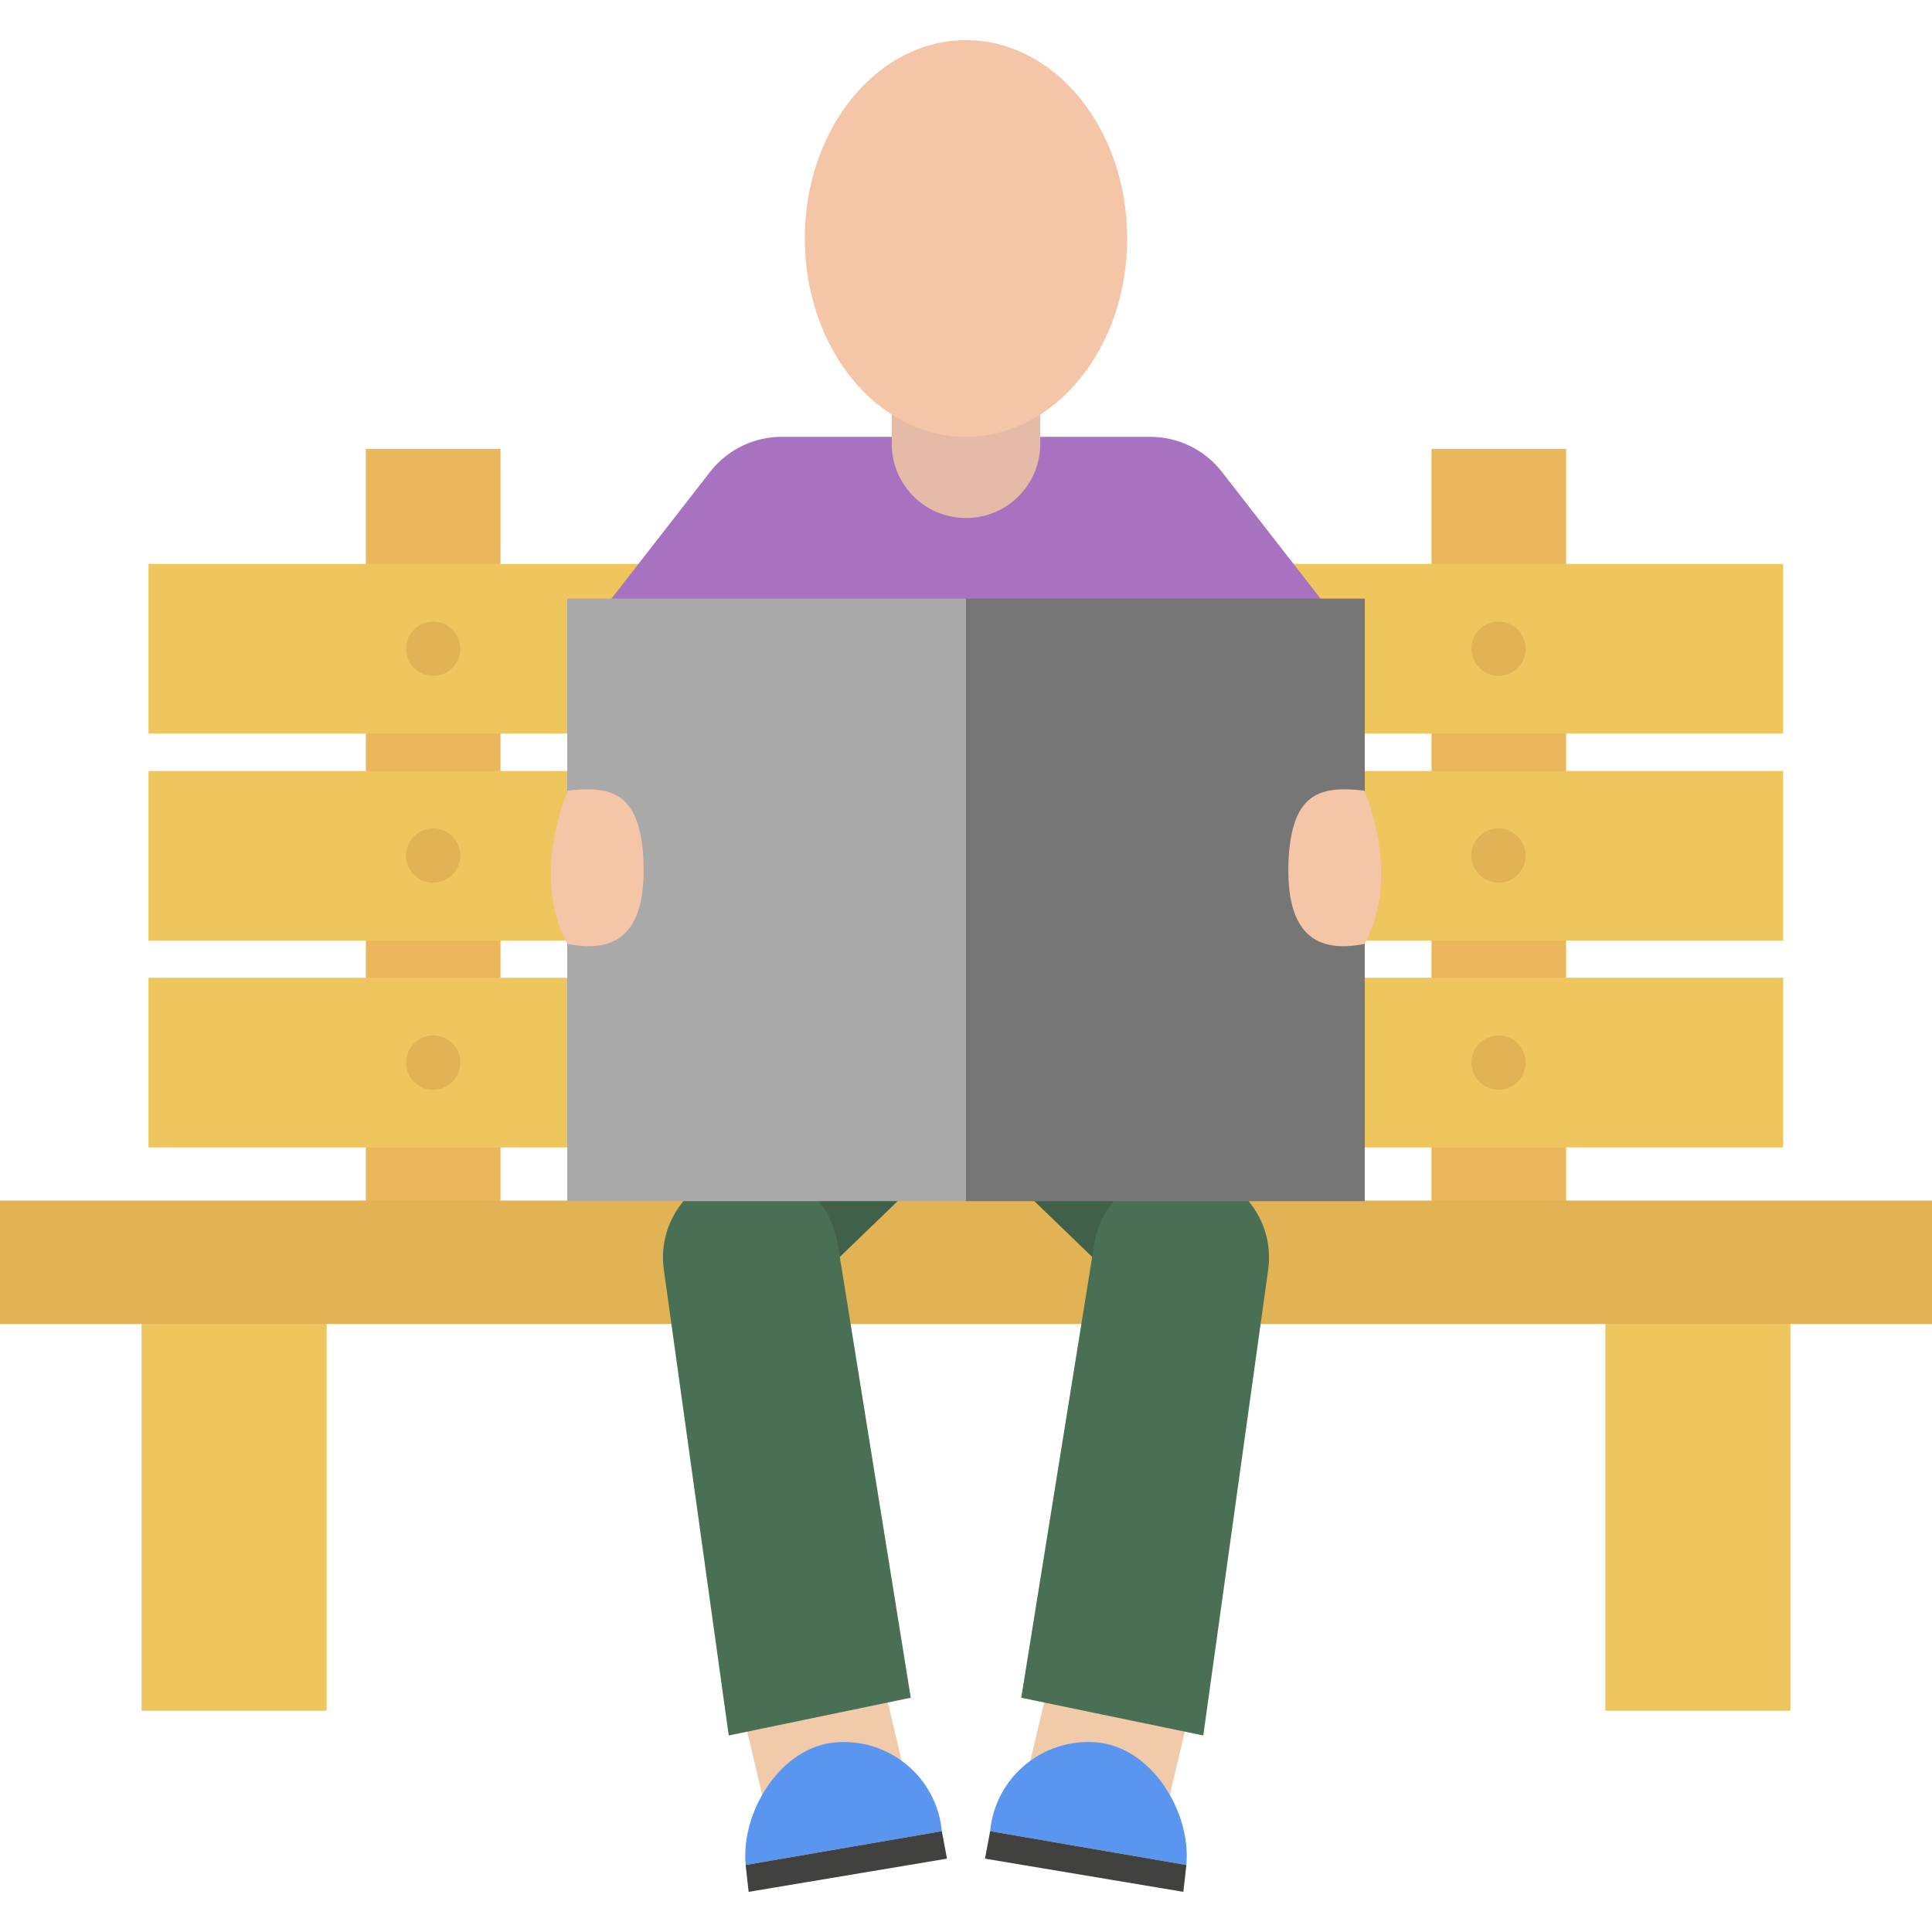 <svg xmlns="http://www.w3.org/2000/svg" enable-background="new 0 0 64 64" viewBox="0 0 64 64"><rect width="6.13" height="14.86" x="4.69" y="41.81" fill="#efc65e"/><rect width="6.13" height="14.86" x="53.18" y="41.81" fill="#efc65e"/><rect width="4.46" height="26.29" x="12.12" y="14.87" fill="#eab75c"/><rect width="4.46" height="26.29" x="47.42" y="14.87" fill="#eab75c"/><rect width="64" height="4.09" y="39.77" fill="#e2b354"/><rect width="54.15" height="5.62" x="4.92" y="18.68" fill="#efc65e"/><path fill="#e2b354" d="M15.25 21.49c0 .49-.4.9-.9.9s-.9-.4-.9-.9c0-.49.4-.9.9-.9S15.25 21 15.25 21.49zM50.54 21.49c0 .49-.4.9-.9.9-.49 0-.9-.4-.9-.9 0-.49.4-.9.9-.9C50.14 20.59 50.54 21 50.54 21.49z"/><rect width="54.15" height="5.62" x="4.92" y="25.54" fill="#efc65e"/><path fill="#e2b354" d="M15.25 28.34c0 .49-.4.9-.9.9s-.9-.4-.9-.9c0-.49.4-.9.9-.9S15.25 27.85 15.25 28.34zM50.54 28.34c0 .49-.4.9-.9.9-.49 0-.9-.4-.9-.9 0-.49.4-.9.9-.9C50.14 27.45 50.54 27.85 50.54 28.34z"/><rect width="54.15" height="5.62" x="4.92" y="32.39" fill="#efc65e"/><path fill="#e2b354" d="M15.25 35.2c0 .5-.4.9-.9.9s-.9-.4-.9-.9c0-.49.4-.9.9-.9S15.25 34.7 15.25 35.2zM50.54 35.2c0 .5-.4.9-.9.9-.49 0-.9-.4-.9-.9 0-.49.4-.9.9-.9C50.14 34.3 50.54 34.7 50.54 35.2z"/><path fill="#a772c0" d="M44.64,20.98l-3.49,2.75l-2.09-2.79V35.8H24.94V20.94l-2.09,2.79l-3.49-2.75l4.18-5.37
		c0.57-0.72,1.44-1.14,2.36-1.14H38.1c0.92,0,1.79,0.42,2.36,1.14L44.64,20.98z"/><polygon fill="#f1caaa" points="30.08 59.22 25.42 60.18 24.67 57.02 29.33 56.05"/><path fill="#5a96f0" d="M24.7,61.78c-0.16-1.79,1.17-3.9,2.96-4.06c1.79-0.16,3.37,1.15,3.54,2.94L24.7,61.78z"/><polyline fill="#41413f" points="31.2 60.66 31.37 61.57 24.8 62.67 24.7 61.78"/><polygon fill="#41604a" points="27.32 42.12 29.87 39.66 25.37 38.79"/><path fill="#496f54" d="M30.17,56.24l-6.03,1.25l-2.15-15.43c-0.22-1.57,0.86-3.03,2.43-3.28l0,0c1.59-0.25,3.08,0.83,3.33,2.42
				L30.17,56.24z"/><polygon fill="#f1caaa" points="33.92 59.22 38.58 60.18 39.33 57.02 34.67 56.05"/><path fill="#5a96f0" d="M39.3,61.78c0.16-1.79-1.17-3.9-2.96-4.06c-1.79-0.16-3.37,1.15-3.54,2.94L39.3,61.78z"/><polyline fill="#41413f" points="32.8 60.66 32.63 61.57 39.2 62.67 39.3 61.78"/><polygon fill="#41604a" points="36.68 42.12 34.13 39.66 38.63 38.79"/><path fill="#496f54" d="M33.83,56.24l6.03,1.25l2.15-15.43c0.22-1.57-0.86-3.03-2.43-3.28l0,0c-1.59-0.25-3.08,0.83-3.33,2.42
				L33.83,56.24z"/><path fill="#e5bba8" d="M32,17.16L32,17.16c-1.36,0-2.46-1.1-2.46-2.46v-1.6h4.92v1.6C34.46,16.06,33.36,17.16,32,17.16z"/><ellipse cx="32" cy="7.9" fill="#f4c5a7" rx="5.34" ry="6.57"/><g><rect width="13.21" height="19.96" x="18.79" y="19.83" fill="#a9a9a9"/><rect width="13.21" height="19.96" x="32" y="19.83" fill="#767676"/></g><g><path fill="#f4c5a7" d="M18.81 26.19c1.41-.16 2.31.05 2.49 2.04.22 3.05-1.19 3.29-2.5 3.04C17.88 29.58 18.27 27.5 18.81 26.19zM45.19 26.19c-1.41-.16-2.31.05-2.49 2.04-.22 3.05 1.19 3.29 2.5 3.04C46.12 29.58 45.73 27.5 45.19 26.19z"/></g></svg>